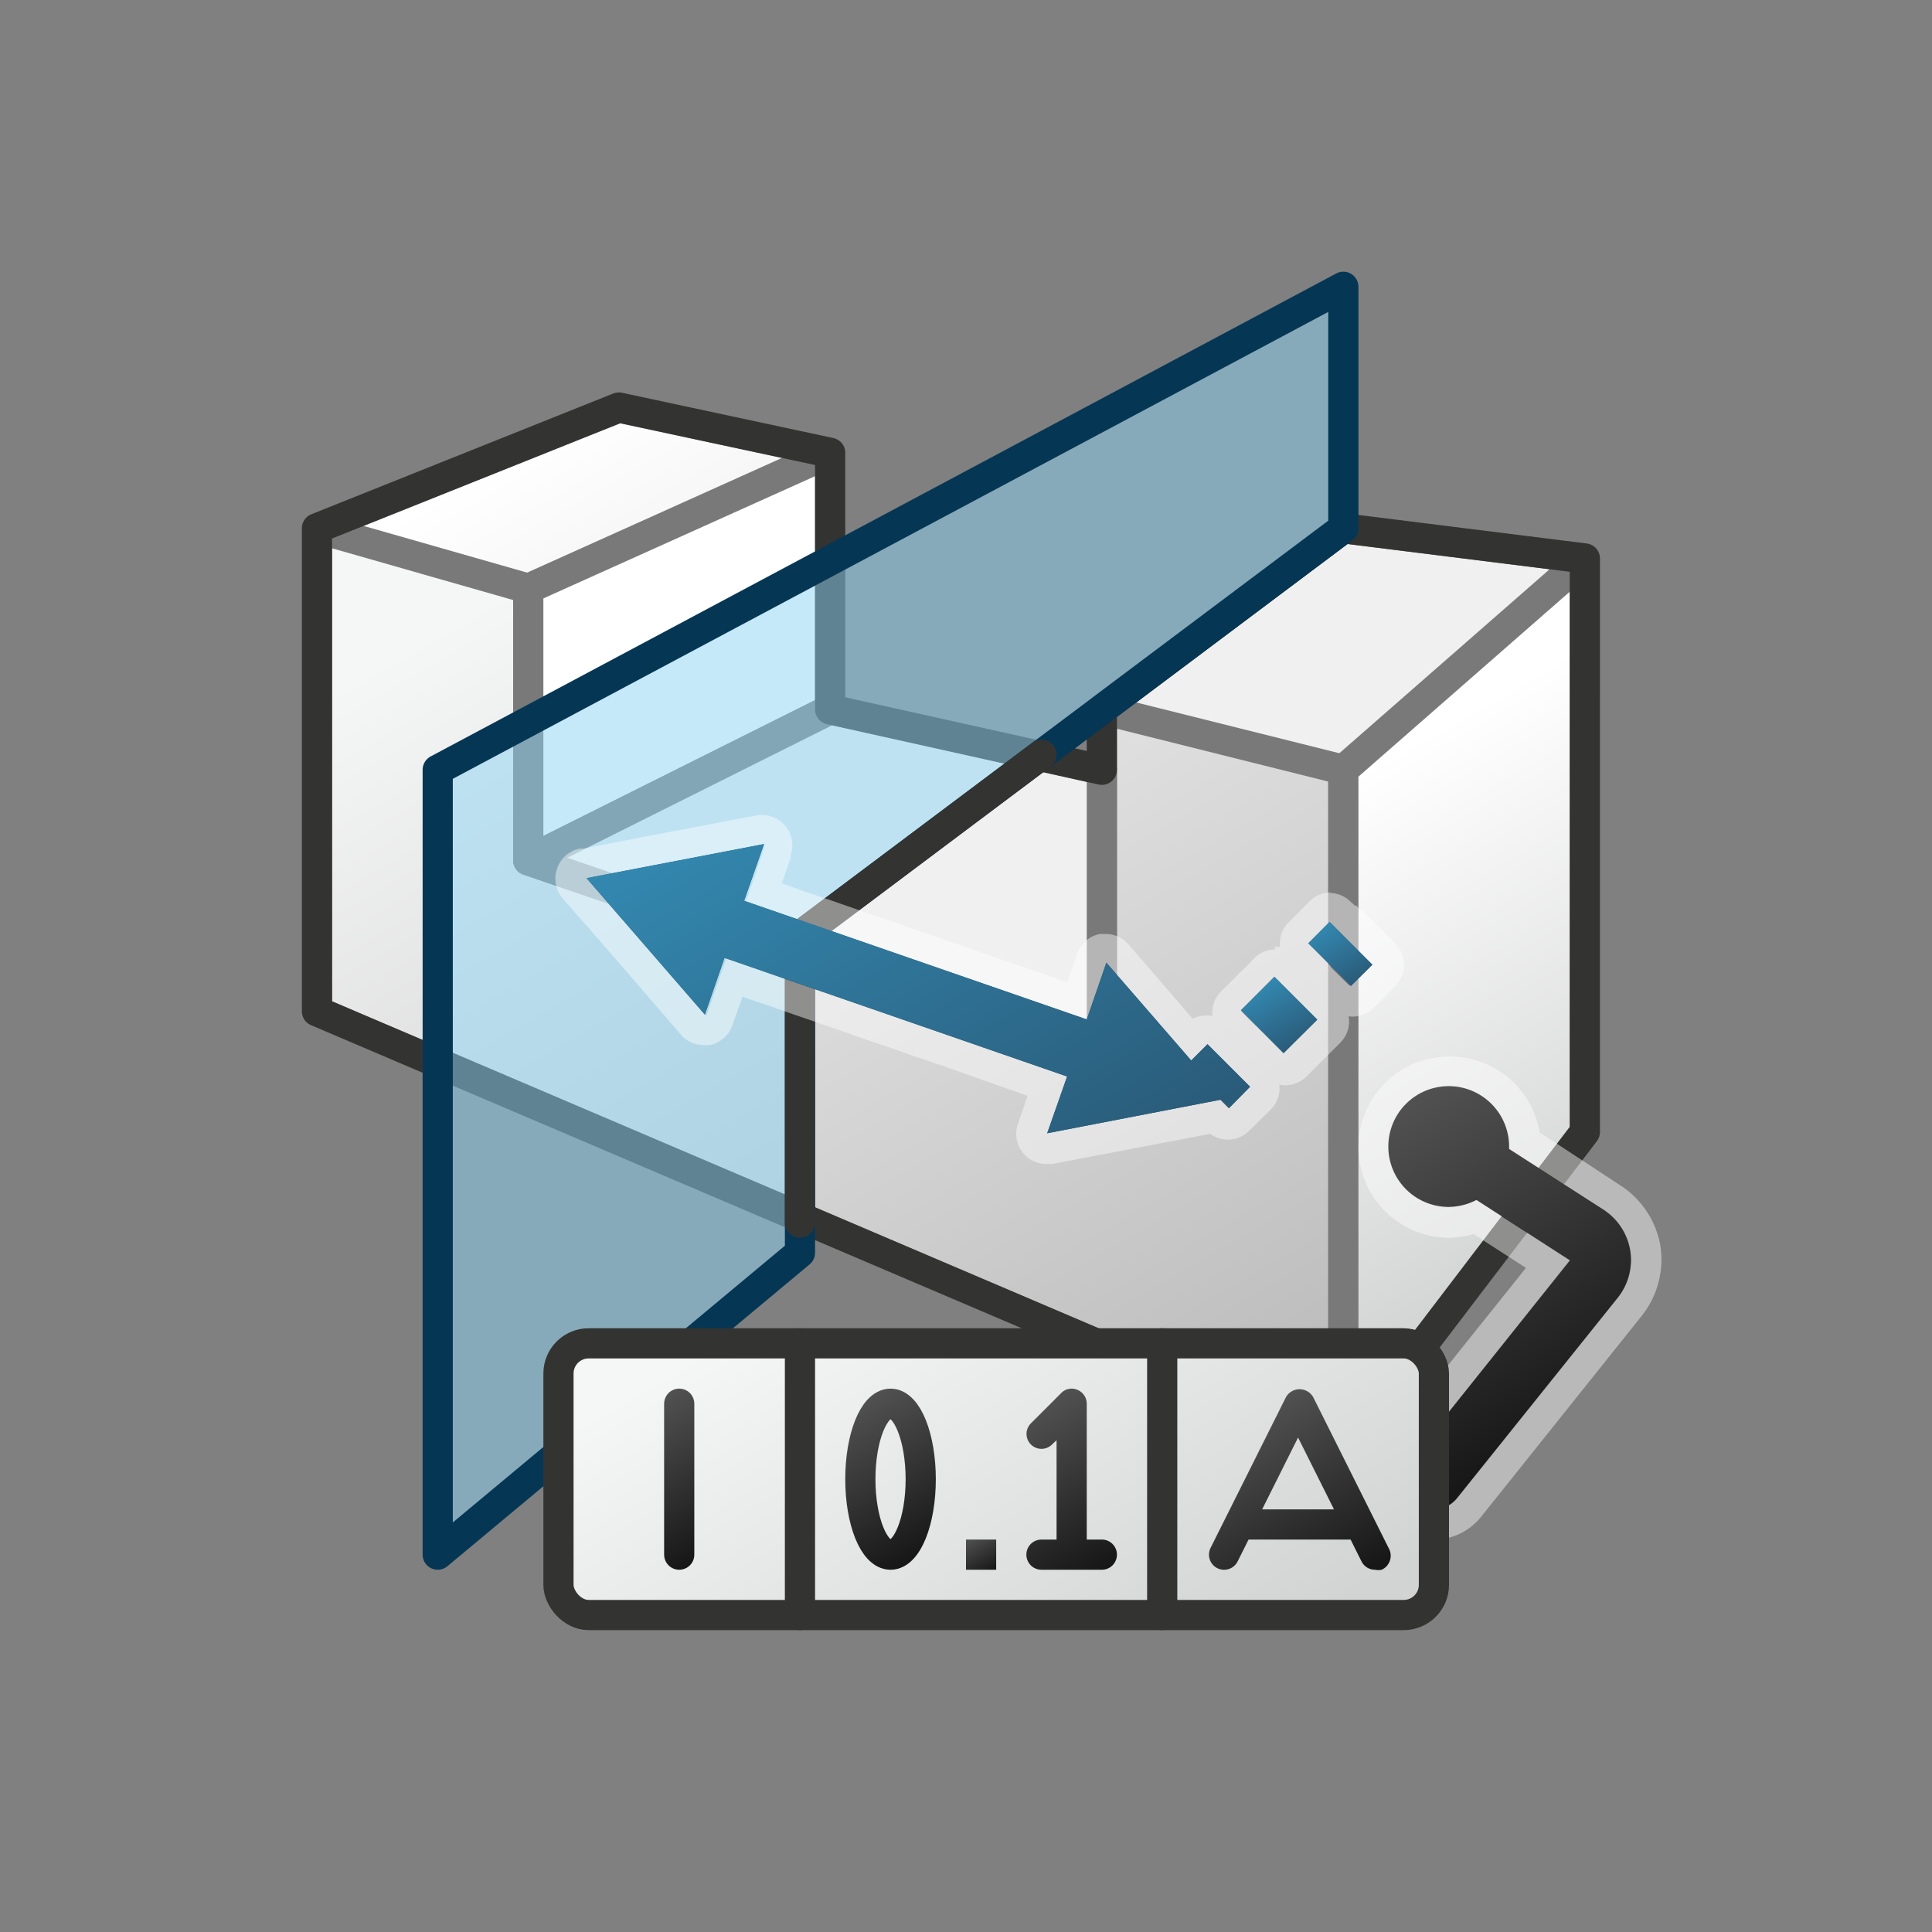 <svg xmlns="http://www.w3.org/2000/svg" xmlns:xlink="http://www.w3.org/1999/xlink" viewBox="0 0 64 64"><rect x="0" y="0" width="64" height="64" fill="#808080" stroke="none"/><defs><linearGradient id="linear-gradient" x1="16.86" y1="15.05" x2="21.05" y2="22.3" gradientUnits="userSpaceOnUse"><stop offset="0" stop-color="#fff"/><stop offset="1" stop-color="#f1f0f0"/></linearGradient><linearGradient id="linear-gradient-3" x1="20.5" y1="17.38" x2="38.07" y2="47.81" gradientUnits="userSpaceOnUse"><stop offset="0" stop-color="#f5f6f6"/><stop offset="0.99" stop-color="#bfbebe"/></linearGradient><linearGradient id="linear-gradient-4" x1="44.33" y1="26.02" x2="53.05" y2="41.13" gradientUnits="userSpaceOnUse"><stop offset="0" stop-color="#fff"/><stop offset="1" stop-color="#d2d3d3"/></linearGradient><linearGradient id="linear-gradient-7" x1="51.7" y1="47.73" x2="45.56" y2="37.1" gradientUnits="userSpaceOnUse"><stop offset="0" stop-color="#161616"/><stop offset="1" stop-color="#515151"/></linearGradient><linearGradient id="linear-gradient-8" x1="28.72" y1="41.59" x2="37.69" y2="57.13" gradientUnits="userSpaceOnUse"><stop offset="0" stop-color="#f5f6f6"/><stop offset="0.99" stop-color="#d2d3d3"/></linearGradient><linearGradient id="linear-gradient-9" x1="44.52" y1="31.82" x2="42.21" y2="27.82" gradientTransform="translate(35.35 -22.14) rotate(45)" gradientUnits="userSpaceOnUse"><stop offset="0" stop-color="#2a5b79"/><stop offset="1" stop-color="#3388b0"/></linearGradient><linearGradient id="linear-gradient-10" x1="42.51" y1="33.86" x2="40.04" y2="29.59" gradientTransform="translate(36.19 -20.11) rotate(45)" xlink:href="#linear-gradient-9"/><linearGradient id="linear-gradient-11" x1="31.49" y1="34.39" x2="13.31" y2="2.9" gradientTransform="matrix(1, 0, 0, 1, 0, 0)" xlink:href="#linear-gradient-9"/><linearGradient id="linear-gradient-12" x1="44.94" y1="32.55" x2="43.85" y2="30.66" gradientTransform="matrix(1, 0, 0, 1, 0, 0)" xlink:href="#linear-gradient-9"/><linearGradient id="linear-gradient-13" x1="42.96" y1="34.64" x2="41.79" y2="32.61" gradientTransform="matrix(1, 0, 0, 1, 0, 0)" xlink:href="#linear-gradient-9"/><linearGradient id="linear-gradient-14" x1="34.8" y1="40.12" x2="26.18" y2="25.2" gradientTransform="matrix(1, 0, 0, 1, 0, 0)" xlink:href="#linear-gradient-9"/><linearGradient id="linear-gradient-15" x1="23.83" y1="51.31" x2="21.17" y2="46.69" xlink:href="#linear-gradient-7"/><linearGradient id="linear-gradient-16" x1="30.86" y1="51.36" x2="28.14" y2="46.64" xlink:href="#linear-gradient-7"/><linearGradient id="linear-gradient-17" x1="32.84" y1="52.09" x2="32.16" y2="50.91" xlink:href="#linear-gradient-7"/><linearGradient id="linear-gradient-18" x1="44.02" y1="52.93" x2="40.74" y2="47.24" xlink:href="#linear-gradient-7"/><linearGradient id="linear-gradient-19" x1="36.71" y1="51.96" x2="33.79" y2="46.91" xlink:href="#linear-gradient-7"/></defs><title>CATLDA_AP_AppIcon</title><g id="Layer_4" data-name="Layer 4"><polygon points="10.5 17.5 20.5 13.5 27.5 15 27.5 19.5 17.5 24.5 10.5 22.5 10.5 17.5" stroke="#797979" stroke-linecap="round" stroke-linejoin="round" fill="url(#linear-gradient)"/><polygon points="36.5 27.5 36.5 23.5 44.5 17.5 52.5 18.5 52.5 23 44.5 31 36.5 27.5" stroke="#797979" stroke-linecap="round" stroke-linejoin="round" fill="url(#linear-gradient)"/><polygon points="10.5 17.5 10.5 33.5 44.5 48 44.5 25.5 36.5 23.5 36.5 35 17.5 28.5 17.5 19.5 10.5 17.5" stroke="#797979" stroke-linecap="round" stroke-linejoin="round" fill="url(#linear-gradient-3)"/><polygon points="52.5 18.5 44.5 25.5 44.5 48 52.5 37.5 52.5 18.5" stroke="#797979" stroke-linecap="round" stroke-linejoin="round" fill="url(#linear-gradient-4)"/><polygon points="17.5 19.5 27.5 15 27.5 23.5 17.5 28.5 17.5 19.5" stroke="#797979" stroke-linecap="round" stroke-linejoin="round" fill="url(#linear-gradient-4)"/><polygon points="36.5 35 17.5 28.5 27.5 23.5 36.5 25.5 36.5 35" stroke="#797979" stroke-linecap="round" stroke-linejoin="round" fill="url(#linear-gradient)"/><polygon points="44.5 17.5 36.5 23.5 36.5 25.5 27.5 23.5 27.5 19.5 27.5 15 20.5 13.5 10.5 17.5 10.5 22.5 10.5 33.5 44.5 48 52.5 37.5 52.5 23 52.5 18.5 44.5 17.5" fill="none" stroke="#333332" stroke-linecap="round" stroke-linejoin="round"/><polygon points="44.5 9.5 14.5 25.5 14.5 51.5 26.5 41.5 26.5 31 44.5 17.5 44.5 9.5" fill="#8cd5f4" fill-opacity="0.5" stroke="#053755" stroke-linecap="round" stroke-linejoin="round"/><g opacity="0.45"><path d="M48,36a2,2,0,0,1,2,2s0,0,0,.08l3.11,2a2,2,0,0,1,.9,1.36A2,2,0,0,1,53.58,43l-5.3,6.62a1,1,0,0,1-.78.38,1,1,0,0,1-.62-.22,1,1,0,0,1-.16-1.4L52,41.75l-3.1-2A2.05,2.05,0,0,1,48,40a2,2,0,0,1,0-4m0-1a3,3,0,0,0,0,6,2.84,2.84,0,0,0,.81-.12L50.55,42l-4.61,5.76a2,2,0,0,0,.31,2.81A2,2,0,0,0,47.5,51a2,2,0,0,0,1.56-.75l5.3-6.63A3,3,0,0,0,55,41.25a3,3,0,0,0-1.35-2L51,37.51A3,3,0,0,0,48,35Z" fill="#fff"/></g><path d="M54,41.42a2,2,0,0,0-.9-1.36l-3.11-2s0,0,0-.08a2,2,0,1,0-2,2,2.05,2.05,0,0,0,.92-.23l3.1,2-5.3,6.63a1,1,0,0,0,.16,1.4,1,1,0,0,0,.62.22,1,1,0,0,0,.78-.38L53.58,43A2,2,0,0,0,54,41.42Z" fill-rule="evenodd" fill="url(#linear-gradient-7)"/><rect x="18.5" y="44.5" width="29" height="9" rx="1" stroke="#333332" stroke-linecap="round" stroke-linejoin="round" fill="url(#linear-gradient-8)"/><polyline points="26.5 40.5 26.5 31 34.5 25" fill="none" stroke="#333332" stroke-linecap="round" stroke-linejoin="round"/><g opacity="0.45"><path d="M44,30.54h0l.06.06.06.06.06.06.06.06.06.06.07.07.06.06.06.06.06.06.06.06.06.06.07.07.06.06.06.06.06.06.06.06.43.43-.71.7-.62-.61L44.07,32,44,31.93,44,31.86l-.06-.06-.06-.06-.06-.06-.07-.06-.06-.06-.06-.06-.06-.07-.06-.06-.06-.06-.06-.06h0l.23-.23.23-.23.23-.23v0m0-1h0a1,1,0,0,0-.7.3h0l-.23.23-.23.23-.23.23a1,1,0,0,0,0,1.42l.06.06.06.06.06.06.06.06.07.06.06.07.06.06.06.06.06.06.06.06.06.06.07.06.06.07.61.61a1,1,0,0,0,1.42,0l.7-.71a1,1,0,0,0,0-1.41l-.42-.43-.06-.06-.06-.06-.07-.06-.06-.06-.06-.06-.06-.06-.06-.07-.06-.06-.07-.06-.06-.06-.06-.06L45,30.09,44.94,30,44.88,30l-.06-.06-.07-.06a1,1,0,0,0-.71-.3Z" fill="#fff"/><path d="M42.22,32.36h0l.06.06.07.07.06.06.07.07.07.06.06.07.07.07.06.06.07.07.06.06.07.07.07.06.06.07.07.07.06.06.07.07.36.36-1.11,1.11-.66-.66-.07-.06-.06-.07L41.67,34,41.61,34l-.07-.07-.07-.06-.06-.07-.07-.06-.06-.07-.07-.07-.06-.06,0,0,.12-.11.24-.25.25-.24.24-.25.25-.24v0m0-1a1,1,0,0,0-.7.29l0,0-.24.25-.25.24-.24.25-.25.24-.12.12a1,1,0,0,0-.29.7,1,1,0,0,0,.29.71l.1.1.07.07.07.06.06.07.07.06.06.07.07.07.06.06.07.07.07.06.06.07.66.65a1,1,0,0,0,1.41,0l1.11-1.11a1,1,0,0,0,.3-.7,1,1,0,0,0-.3-.71L44,32.71l-.07-.07-.07-.06-.06-.07-.07-.06-.06-.07-.07-.06-.06-.07-.07-.07-.07-.06-.06-.07L43.26,32l-.06-.07-.07-.06-.06-.07L43,31.72l-.07-.06a1,1,0,0,0-.71-.3Z" fill="#fff"/><path d="M25.31,28l0,.1-.33,1-.29.83.11,0,.83.29.83.28.82.29.83.28.83.29.82.29.83.28.83.29.82.28.83.29.83.29,2.14.74.65-1.88,2.81,3.24.54-.54L41.41,36l-.7.71-.28-.28-5.74,1.11.66-1.88-3.78-1.31-.83-.29-.83-.28-.82-.29-.83-.28-.83-.29-.83-.29-.82-.28L25,32.06l-.83-.29-.12,0-.05.15-.33.95-.27.78L23,33.2l-.44-.51-.45-.51-.44-.51-.44-.51-.44-.51-.44-.51-.44-.51-.44-.51,0,0,.13,0,2-.39,2-.38L25.31,28m0-1-.19,0-1.78.34-2,.38-2,.39-.13,0a1,1,0,0,0-.75.65,1,1,0,0,0,.18,1l.47.54.45.51.44.51.44.5.44.51.44.51.44.51.44.51.36.42a1,1,0,0,0,.76.34h.19a1,1,0,0,0,.75-.66l.28-.78.05-.16h0l.83.28.83.29.82.28.83.29.83.29.82.28.83.29.83.28,2.83,1-.32.93a1,1,0,0,0,.94,1.33l.19,0,5.24-1a1,1,0,0,0,1.29-.1l.71-.7a1,1,0,0,0,0-1.42l-1.41-1.41a1,1,0,0,0-.71-.29,1,1,0,0,0-.46.11l-2.13-2.47a1,1,0,0,0-.76-.34h-.19a1,1,0,0,0-.75.66l-.33.94-1.2-.42-.82-.28-.83-.29-.83-.29-.82-.28-.83-.29-.83-.29-.82-.28-.83-.29-.83-.28-.81-.29.29-.83,0-.1A1,1,0,0,0,25.31,27Zm0,2Z" fill="#fff"/></g><rect x="43.9" y="30.6" width="1" height="2" transform="translate(-9.34 40.65) rotate(-45)" fill="url(#linear-gradient-9)"/><rect x="41.59" y="32.62" width="1.57" height="2" transform="translate(-11.37 39.81) rotate(-45)" fill="url(#linear-gradient-10)"/><polygon points="39.46 35.13 36.65 31.89 36 33.77 24.65 29.84 25.31 27.96 19.43 29.09 23.35 33.61 24 31.73 35.35 35.66 34.69 37.54 40.43 36.43 40.71 36.71 41.41 36 40 34.59 39.46 35.13" fill="url(#linear-gradient-11)"/><polygon points="44.04 30.54 43.34 31.25 44.75 32.66 45.46 31.96 44.04 30.54 44.04 30.54" fill="url(#linear-gradient-12)"/><polygon points="42.22 32.36 41.11 33.47 42.52 34.89 43.64 33.78 42.22 32.36 42.22 32.36" fill="url(#linear-gradient-13)"/><polygon points="25.31 27.96 19.43 29.09 23.35 33.61 24 31.73 35.35 35.66 34.69 37.54 40.43 36.43 40.71 36.71 41.41 36 40 34.59 39.46 35.13 36.65 31.89 36 33.77 24.65 29.84 25.31 27.96 25.31 27.96" fill="url(#linear-gradient-14)"/><line x1="22.5" y1="46.5" x2="22.5" y2="51.5" fill="none" stroke-linecap="round" stroke-miterlimit="10" stroke="url(#linear-gradient-15)"/><ellipse cx="29.5" cy="49" rx="1" ry="2.5" fill="none" stroke-miterlimit="10" stroke="url(#linear-gradient-16)"/><rect x="32" y="51" width="1" height="1" fill="url(#linear-gradient-17)"/><line x1="26.5" y1="44.5" x2="26.5" y2="53.5" fill="none" stroke="#333332" stroke-linecap="round" stroke-linejoin="round"/><line x1="38.5" y1="44.5" x2="38.5" y2="53.5" fill="none" stroke="#333332" stroke-linecap="round" stroke-linejoin="round"/><path d="M46,51.28l-2.5-5a.52.52,0,0,0-.9,0l-2.5,5a.5.5,0,1,0,.9.44l.36-.72h3.38l.36.72a.5.5,0,0,0,.45.28.54.54,0,0,0,.22,0A.51.51,0,0,0,46,51.28ZM41.81,50,43,47.62,44.19,50Z" fill="url(#linear-gradient-18)"/><path d="M36.5,51H36V46.5a.5.5,0,0,0-.31-.46.48.48,0,0,0-.54.11l-1,1a.49.49,0,0,0,.7.7l.15-.14V51h-.5a.5.5,0,0,0,0,1h2a.5.5,0,0,0,0-1Z" fill="url(#linear-gradient-19)"/></g></svg>